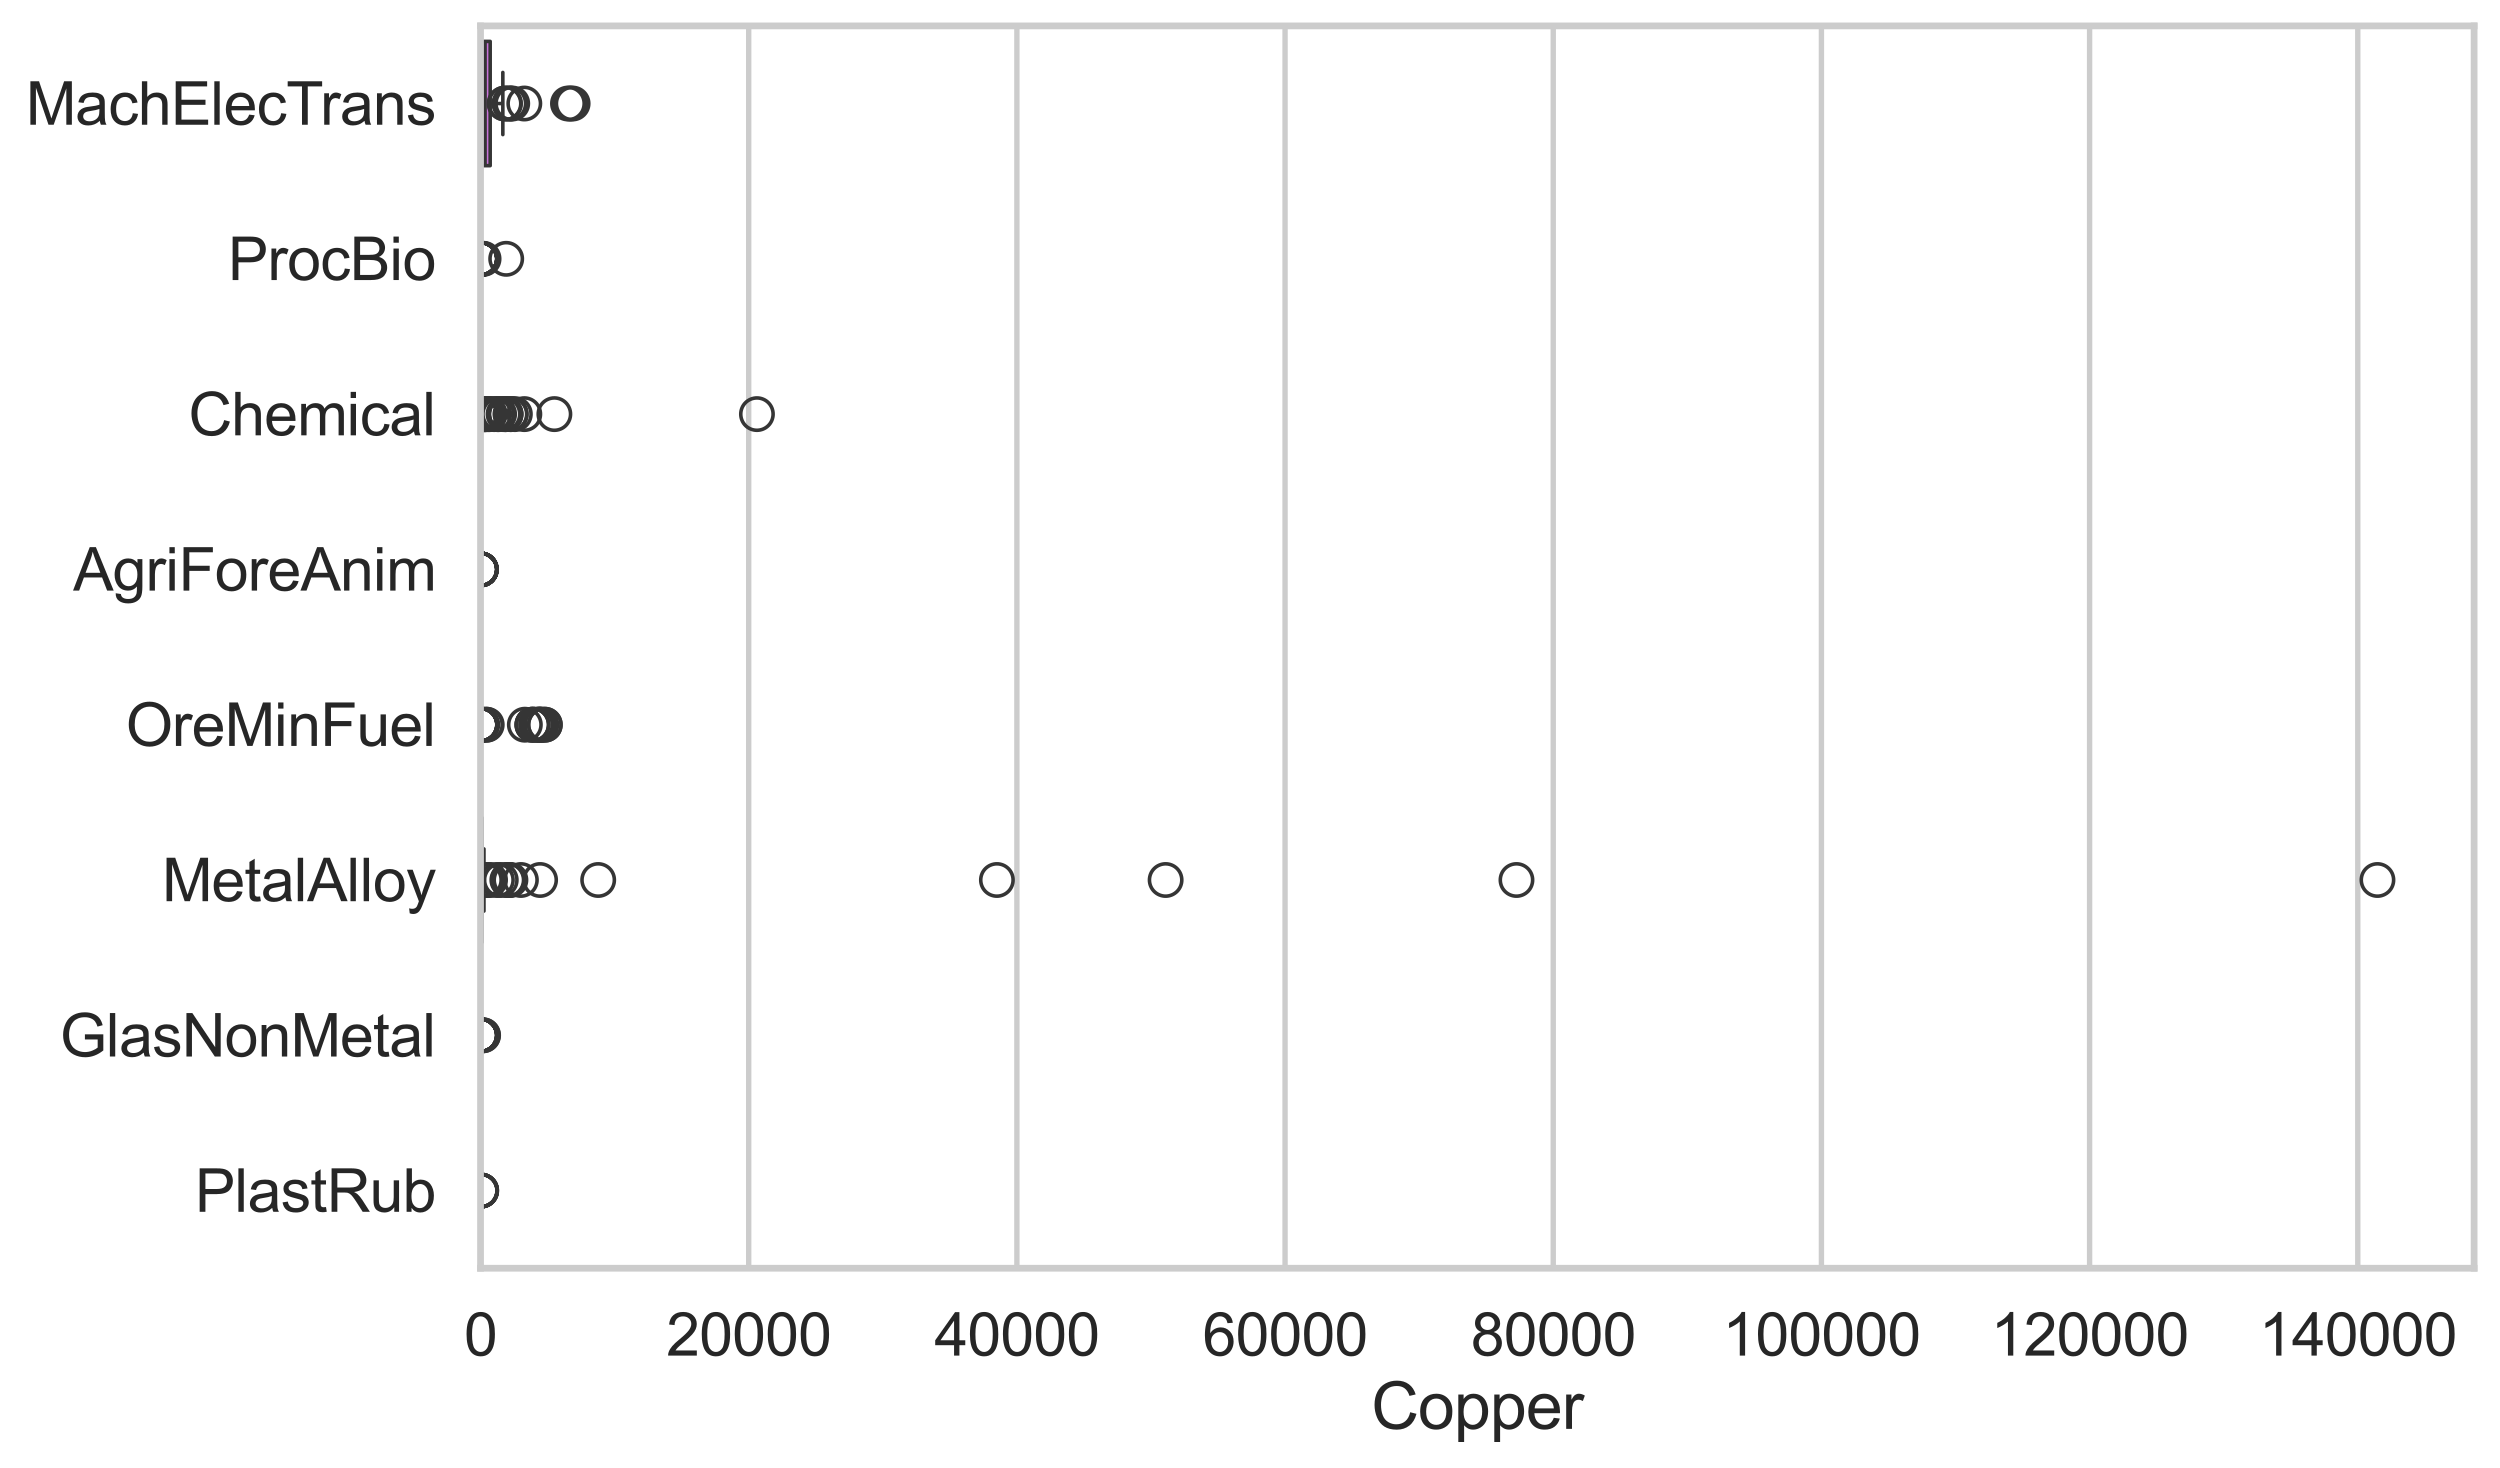<?xml version="1.0" encoding="utf-8" standalone="no"?>
<!DOCTYPE svg PUBLIC "-//W3C//DTD SVG 1.1//EN"
  "http://www.w3.org/Graphics/SVG/1.1/DTD/svg11.dtd">
<svg xmlns:xlink="http://www.w3.org/1999/xlink" width="695.577pt" height="408.331pt" viewBox="0 0 695.577 408.331" xmlns="http://www.w3.org/2000/svg" version="1.1">
 <defs>
  <style type="text/css">*{stroke-linejoin: round; stroke-linecap: butt}</style>
 </defs>
 <g id="figure_1">
  <g id="patch_1">
   <path d="M 0 408.331 
L 695.577 408.331 
L 695.577 0 
L 0 0 
z
" style="fill: #ffffff"/>
  </g>
  <g id="axes_1">
   <g id="patch_2">
    <path d="M 133.697 352.86 
L 688.377 352.86 
L 688.377 7.2 
L 133.697 7.2 
z
" style="fill: #ffffff"/>
   </g>
   <g id="matplotlib.axis_1">
    <g id="xtick_1">
     <g id="line2d_1">
      <path d="M 133.697 352.86 
L 133.697 7.2 
" clip-path="url(#p408736b5ff)" style="fill: none; stroke: #cccccc; stroke-width: 1.5; stroke-linecap: round"/>
     </g>
     <g id="text_1">
      <!-- 0 -->
      <g style="fill: #262626" transform="translate(129.109 377.17) scale(0.165 -0.165)">
       <defs>
        <path id="ArialMT-30" d="M 266 2259 
Q 266 3072 433 3567 
Q 600 4063 929 4331 
Q 1259 4600 1759 4600 
Q 2128 4600 2406 4451 
Q 2684 4303 2865 4023 
Q 3047 3744 3150 3342 
Q 3253 2941 3253 2259 
Q 3253 1453 3087 958 
Q 2922 463 2592 192 
Q 2263 -78 1759 -78 
Q 1097 -78 719 397 
Q 266 969 266 2259 
z
M 844 2259 
Q 844 1131 1108 757 
Q 1372 384 1759 384 
Q 2147 384 2411 759 
Q 2675 1134 2675 2259 
Q 2675 3391 2411 3762 
Q 2147 4134 1753 4134 
Q 1366 4134 1134 3806 
Q 844 3388 844 2259 
z
" transform="scale(0.016)"/>
       </defs>
       <use xlink:href="#ArialMT-30"/>
      </g>
     </g>
    </g>
    <g id="xtick_2">
     <g id="line2d_2">
      <path d="M 208.312 352.86 
L 208.312 7.2 
" clip-path="url(#p408736b5ff)" style="fill: none; stroke: #cccccc; stroke-width: 1.5; stroke-linecap: round"/>
     </g>
     <g id="text_2">
      <!-- 20000 -->
      <g style="fill: #262626" transform="translate(185.374 377.17) scale(0.165 -0.165)">
       <defs>
        <path id="ArialMT-32" d="M 3222 541 
L 3222 0 
L 194 0 
Q 188 203 259 391 
Q 375 700 629 1000 
Q 884 1300 1366 1694 
Q 2113 2306 2375 2664 
Q 2638 3022 2638 3341 
Q 2638 3675 2398 3904 
Q 2159 4134 1775 4134 
Q 1369 4134 1125 3890 
Q 881 3647 878 3216 
L 300 3275 
Q 359 3922 746 4261 
Q 1134 4600 1788 4600 
Q 2447 4600 2831 4234 
Q 3216 3869 3216 3328 
Q 3216 3053 3103 2787 
Q 2991 2522 2730 2228 
Q 2469 1934 1863 1422 
Q 1356 997 1212 845 
Q 1069 694 975 541 
L 3222 541 
z
" transform="scale(0.016)"/>
       </defs>
       <use xlink:href="#ArialMT-32"/>
       <use xlink:href="#ArialMT-30" transform="translate(55.615 0)"/>
       <use xlink:href="#ArialMT-30" transform="translate(111.23 0)"/>
       <use xlink:href="#ArialMT-30" transform="translate(166.846 0)"/>
       <use xlink:href="#ArialMT-30" transform="translate(222.461 0)"/>
      </g>
     </g>
    </g>
    <g id="xtick_3">
     <g id="line2d_3">
      <path d="M 282.928 352.86 
L 282.928 7.2 
" clip-path="url(#p408736b5ff)" style="fill: none; stroke: #cccccc; stroke-width: 1.5; stroke-linecap: round"/>
     </g>
     <g id="text_3">
      <!-- 40000 -->
      <g style="fill: #262626" transform="translate(259.989 377.17) scale(0.165 -0.165)">
       <defs>
        <path id="ArialMT-34" d="M 2069 0 
L 2069 1097 
L 81 1097 
L 81 1613 
L 2172 4581 
L 2631 4581 
L 2631 1613 
L 3250 1613 
L 3250 1097 
L 2631 1097 
L 2631 0 
L 2069 0 
z
M 2069 1613 
L 2069 3678 
L 634 1613 
L 2069 1613 
z
" transform="scale(0.016)"/>
       </defs>
       <use xlink:href="#ArialMT-34"/>
       <use xlink:href="#ArialMT-30" transform="translate(55.615 0)"/>
       <use xlink:href="#ArialMT-30" transform="translate(111.23 0)"/>
       <use xlink:href="#ArialMT-30" transform="translate(166.846 0)"/>
       <use xlink:href="#ArialMT-30" transform="translate(222.461 0)"/>
      </g>
     </g>
    </g>
    <g id="xtick_4">
     <g id="line2d_4">
      <path d="M 357.543 352.86 
L 357.543 7.2 
" clip-path="url(#p408736b5ff)" style="fill: none; stroke: #cccccc; stroke-width: 1.5; stroke-linecap: round"/>
     </g>
     <g id="text_4">
      <!-- 60000 -->
      <g style="fill: #262626" transform="translate(334.604 377.17) scale(0.165 -0.165)">
       <defs>
        <path id="ArialMT-36" d="M 3184 3459 
L 2625 3416 
Q 2550 3747 2413 3897 
Q 2184 4138 1850 4138 
Q 1581 4138 1378 3988 
Q 1113 3794 959 3422 
Q 806 3050 800 2363 
Q 1003 2672 1297 2822 
Q 1591 2972 1913 2972 
Q 2475 2972 2870 2558 
Q 3266 2144 3266 1488 
Q 3266 1056 3080 686 
Q 2894 316 2569 119 
Q 2244 -78 1831 -78 
Q 1128 -78 684 439 
Q 241 956 241 2144 
Q 241 3472 731 4075 
Q 1159 4600 1884 4600 
Q 2425 4600 2770 4297 
Q 3116 3994 3184 3459 
z
M 888 1484 
Q 888 1194 1011 928 
Q 1134 663 1356 523 
Q 1578 384 1822 384 
Q 2178 384 2434 671 
Q 2691 959 2691 1453 
Q 2691 1928 2437 2201 
Q 2184 2475 1800 2475 
Q 1419 2475 1153 2201 
Q 888 1928 888 1484 
z
" transform="scale(0.016)"/>
       </defs>
       <use xlink:href="#ArialMT-36"/>
       <use xlink:href="#ArialMT-30" transform="translate(55.615 0)"/>
       <use xlink:href="#ArialMT-30" transform="translate(111.23 0)"/>
       <use xlink:href="#ArialMT-30" transform="translate(166.846 0)"/>
       <use xlink:href="#ArialMT-30" transform="translate(222.461 0)"/>
      </g>
     </g>
    </g>
    <g id="xtick_5">
     <g id="line2d_5">
      <path d="M 432.159 352.86 
L 432.159 7.2 
" clip-path="url(#p408736b5ff)" style="fill: none; stroke: #cccccc; stroke-width: 1.5; stroke-linecap: round"/>
     </g>
     <g id="text_5">
      <!-- 80000 -->
      <g style="fill: #262626" transform="translate(409.22 377.17) scale(0.165 -0.165)">
       <defs>
        <path id="ArialMT-38" d="M 1131 2484 
Q 781 2613 612 2850 
Q 444 3088 444 3419 
Q 444 3919 803 4259 
Q 1163 4600 1759 4600 
Q 2359 4600 2725 4251 
Q 3091 3903 3091 3403 
Q 3091 3084 2923 2848 
Q 2756 2613 2416 2484 
Q 2838 2347 3058 2040 
Q 3278 1734 3278 1309 
Q 3278 722 2862 322 
Q 2447 -78 1769 -78 
Q 1091 -78 675 323 
Q 259 725 259 1325 
Q 259 1772 486 2073 
Q 713 2375 1131 2484 
z
M 1019 3438 
Q 1019 3113 1228 2906 
Q 1438 2700 1772 2700 
Q 2097 2700 2305 2904 
Q 2513 3109 2513 3406 
Q 2513 3716 2298 3927 
Q 2084 4138 1766 4138 
Q 1444 4138 1231 3931 
Q 1019 3725 1019 3438 
z
M 838 1322 
Q 838 1081 952 856 
Q 1066 631 1291 507 
Q 1516 384 1775 384 
Q 2178 384 2440 643 
Q 2703 903 2703 1303 
Q 2703 1709 2433 1975 
Q 2163 2241 1756 2241 
Q 1359 2241 1098 1978 
Q 838 1716 838 1322 
z
" transform="scale(0.016)"/>
       </defs>
       <use xlink:href="#ArialMT-38"/>
       <use xlink:href="#ArialMT-30" transform="translate(55.615 0)"/>
       <use xlink:href="#ArialMT-30" transform="translate(111.23 0)"/>
       <use xlink:href="#ArialMT-30" transform="translate(166.846 0)"/>
       <use xlink:href="#ArialMT-30" transform="translate(222.461 0)"/>
      </g>
     </g>
    </g>
    <g id="xtick_6">
     <g id="line2d_6">
      <path d="M 506.774 352.86 
L 506.774 7.2 
" clip-path="url(#p408736b5ff)" style="fill: none; stroke: #cccccc; stroke-width: 1.5; stroke-linecap: round"/>
     </g>
     <g id="text_6">
      <!-- 100000 -->
      <g style="fill: #262626" transform="translate(479.248 377.17) scale(0.165 -0.165)">
       <defs>
        <path id="ArialMT-31" d="M 2384 0 
L 1822 0 
L 1822 3584 
Q 1619 3391 1289 3197 
Q 959 3003 697 2906 
L 697 3450 
Q 1169 3672 1522 3987 
Q 1875 4303 2022 4600 
L 2384 4600 
L 2384 0 
z
" transform="scale(0.016)"/>
       </defs>
       <use xlink:href="#ArialMT-31"/>
       <use xlink:href="#ArialMT-30" transform="translate(55.615 0)"/>
       <use xlink:href="#ArialMT-30" transform="translate(111.23 0)"/>
       <use xlink:href="#ArialMT-30" transform="translate(166.846 0)"/>
       <use xlink:href="#ArialMT-30" transform="translate(222.461 0)"/>
       <use xlink:href="#ArialMT-30" transform="translate(278.076 0)"/>
      </g>
     </g>
    </g>
    <g id="xtick_7">
     <g id="line2d_7">
      <path d="M 581.39 352.86 
L 581.39 7.2 
" clip-path="url(#p408736b5ff)" style="fill: none; stroke: #cccccc; stroke-width: 1.5; stroke-linecap: round"/>
     </g>
     <g id="text_7">
      <!-- 120000 -->
      <g style="fill: #262626" transform="translate(553.863 377.17) scale(0.165 -0.165)">
       <use xlink:href="#ArialMT-31"/>
       <use xlink:href="#ArialMT-32" transform="translate(55.615 0)"/>
       <use xlink:href="#ArialMT-30" transform="translate(111.23 0)"/>
       <use xlink:href="#ArialMT-30" transform="translate(166.846 0)"/>
       <use xlink:href="#ArialMT-30" transform="translate(222.461 0)"/>
       <use xlink:href="#ArialMT-30" transform="translate(278.076 0)"/>
      </g>
     </g>
    </g>
    <g id="xtick_8">
     <g id="line2d_8">
      <path d="M 656.005 352.86 
L 656.005 7.2 
" clip-path="url(#p408736b5ff)" style="fill: none; stroke: #cccccc; stroke-width: 1.5; stroke-linecap: round"/>
     </g>
     <g id="text_8">
      <!-- 140000 -->
      <g style="fill: #262626" transform="translate(628.479 377.17) scale(0.165 -0.165)">
       <use xlink:href="#ArialMT-31"/>
       <use xlink:href="#ArialMT-34" transform="translate(55.615 0)"/>
       <use xlink:href="#ArialMT-30" transform="translate(111.23 0)"/>
       <use xlink:href="#ArialMT-30" transform="translate(166.846 0)"/>
       <use xlink:href="#ArialMT-30" transform="translate(222.461 0)"/>
       <use xlink:href="#ArialMT-30" transform="translate(278.076 0)"/>
      </g>
     </g>
    </g>
    <g id="text_9">
     <!-- Copper -->
     <g style="fill: #262626" transform="translate(381.521 397.553) scale(0.18 -0.18)">
      <defs>
       <path id="ArialMT-43" d="M 3763 1606 
L 4369 1453 
Q 4178 706 3683 314 
Q 3188 -78 2472 -78 
Q 1731 -78 1267 223 
Q 803 525 561 1097 
Q 319 1669 319 2325 
Q 319 3041 592 3573 
Q 866 4106 1370 4382 
Q 1875 4659 2481 4659 
Q 3169 4659 3637 4309 
Q 4106 3959 4291 3325 
L 3694 3184 
Q 3534 3684 3231 3912 
Q 2928 4141 2469 4141 
Q 1941 4141 1586 3887 
Q 1231 3634 1087 3207 
Q 944 2781 944 2328 
Q 944 1744 1114 1308 
Q 1284 872 1643 656 
Q 2003 441 2422 441 
Q 2931 441 3284 734 
Q 3638 1028 3763 1606 
z
" transform="scale(0.016)"/>
       <path id="ArialMT-6f" d="M 213 1659 
Q 213 2581 725 3025 
Q 1153 3394 1769 3394 
Q 2453 3394 2887 2945 
Q 3322 2497 3322 1706 
Q 3322 1066 3130 698 
Q 2938 331 2570 128 
Q 2203 -75 1769 -75 
Q 1072 -75 642 372 
Q 213 819 213 1659 
z
M 791 1659 
Q 791 1022 1069 705 
Q 1347 388 1769 388 
Q 2188 388 2466 706 
Q 2744 1025 2744 1678 
Q 2744 2294 2464 2611 
Q 2184 2928 1769 2928 
Q 1347 2928 1069 2612 
Q 791 2297 791 1659 
z
" transform="scale(0.016)"/>
       <path id="ArialMT-70" d="M 422 -1272 
L 422 3319 
L 934 3319 
L 934 2888 
Q 1116 3141 1344 3267 
Q 1572 3394 1897 3394 
Q 2322 3394 2647 3175 
Q 2972 2956 3137 2557 
Q 3303 2159 3303 1684 
Q 3303 1175 3120 767 
Q 2938 359 2589 142 
Q 2241 -75 1856 -75 
Q 1575 -75 1351 44 
Q 1128 163 984 344 
L 984 -1272 
L 422 -1272 
z
M 931 1641 
Q 931 1000 1190 694 
Q 1450 388 1819 388 
Q 2194 388 2461 705 
Q 2728 1022 2728 1688 
Q 2728 2322 2467 2637 
Q 2206 2953 1844 2953 
Q 1484 2953 1207 2617 
Q 931 2281 931 1641 
z
" transform="scale(0.016)"/>
       <path id="ArialMT-65" d="M 2694 1069 
L 3275 997 
Q 3138 488 2766 206 
Q 2394 -75 1816 -75 
Q 1088 -75 661 373 
Q 234 822 234 1631 
Q 234 2469 665 2931 
Q 1097 3394 1784 3394 
Q 2450 3394 2872 2941 
Q 3294 2488 3294 1666 
Q 3294 1616 3291 1516 
L 816 1516 
Q 847 969 1125 678 
Q 1403 388 1819 388 
Q 2128 388 2347 550 
Q 2566 713 2694 1069 
z
M 847 1978 
L 2700 1978 
Q 2663 2397 2488 2606 
Q 2219 2931 1791 2931 
Q 1403 2931 1139 2672 
Q 875 2413 847 1978 
z
" transform="scale(0.016)"/>
       <path id="ArialMT-72" d="M 416 0 
L 416 3319 
L 922 3319 
L 922 2816 
Q 1116 3169 1280 3281 
Q 1444 3394 1641 3394 
Q 1925 3394 2219 3213 
L 2025 2691 
Q 1819 2813 1613 2813 
Q 1428 2813 1281 2702 
Q 1134 2591 1072 2394 
Q 978 2094 978 1738 
L 978 0 
L 416 0 
z
" transform="scale(0.016)"/>
      </defs>
      <use xlink:href="#ArialMT-43"/>
      <use xlink:href="#ArialMT-6f" transform="translate(72.217 0)"/>
      <use xlink:href="#ArialMT-70" transform="translate(127.832 0)"/>
      <use xlink:href="#ArialMT-70" transform="translate(183.447 0)"/>
      <use xlink:href="#ArialMT-65" transform="translate(239.062 0)"/>
      <use xlink:href="#ArialMT-72" transform="translate(294.678 0)"/>
     </g>
    </g>
   </g>
   <g id="matplotlib.axis_2">
    <g id="ytick_1">
     <g id="text_10">
      <!-- MachElecTrans -->
      <g style="fill: #262626" transform="translate(7.2 34.709) scale(0.165 -0.165)">
       <defs>
        <path id="ArialMT-4d" d="M 475 0 
L 475 4581 
L 1388 4581 
L 2472 1338 
Q 2622 884 2691 659 
Q 2769 909 2934 1394 
L 4031 4581 
L 4847 4581 
L 4847 0 
L 4263 0 
L 4263 3834 
L 2931 0 
L 2384 0 
L 1059 3900 
L 1059 0 
L 475 0 
z
" transform="scale(0.016)"/>
        <path id="ArialMT-61" d="M 2588 409 
Q 2275 144 1986 34 
Q 1697 -75 1366 -75 
Q 819 -75 525 192 
Q 231 459 231 875 
Q 231 1119 342 1320 
Q 453 1522 633 1644 
Q 813 1766 1038 1828 
Q 1203 1872 1538 1913 
Q 2219 1994 2541 2106 
Q 2544 2222 2544 2253 
Q 2544 2597 2384 2738 
Q 2169 2928 1744 2928 
Q 1347 2928 1158 2789 
Q 969 2650 878 2297 
L 328 2372 
Q 403 2725 575 2942 
Q 747 3159 1072 3276 
Q 1397 3394 1825 3394 
Q 2250 3394 2515 3294 
Q 2781 3194 2906 3042 
Q 3031 2891 3081 2659 
Q 3109 2516 3109 2141 
L 3109 1391 
Q 3109 606 3145 398 
Q 3181 191 3288 0 
L 2700 0 
Q 2613 175 2588 409 
z
M 2541 1666 
Q 2234 1541 1622 1453 
Q 1275 1403 1131 1340 
Q 988 1278 909 1158 
Q 831 1038 831 891 
Q 831 666 1001 516 
Q 1172 366 1500 366 
Q 1825 366 2078 508 
Q 2331 650 2450 897 
Q 2541 1088 2541 1459 
L 2541 1666 
z
" transform="scale(0.016)"/>
        <path id="ArialMT-63" d="M 2588 1216 
L 3141 1144 
Q 3050 572 2676 248 
Q 2303 -75 1759 -75 
Q 1078 -75 664 370 
Q 250 816 250 1647 
Q 250 2184 428 2587 
Q 606 2991 970 3192 
Q 1334 3394 1763 3394 
Q 2303 3394 2647 3120 
Q 2991 2847 3088 2344 
L 2541 2259 
Q 2463 2594 2264 2762 
Q 2066 2931 1784 2931 
Q 1359 2931 1093 2626 
Q 828 2322 828 1663 
Q 828 994 1084 691 
Q 1341 388 1753 388 
Q 2084 388 2306 591 
Q 2528 794 2588 1216 
z
" transform="scale(0.016)"/>
        <path id="ArialMT-68" d="M 422 0 
L 422 4581 
L 984 4581 
L 984 2938 
Q 1378 3394 1978 3394 
Q 2347 3394 2619 3248 
Q 2891 3103 3008 2847 
Q 3125 2591 3125 2103 
L 3125 0 
L 2563 0 
L 2563 2103 
Q 2563 2525 2380 2717 
Q 2197 2909 1863 2909 
Q 1613 2909 1392 2779 
Q 1172 2650 1078 2428 
Q 984 2206 984 1816 
L 984 0 
L 422 0 
z
" transform="scale(0.016)"/>
        <path id="ArialMT-45" d="M 506 0 
L 506 4581 
L 3819 4581 
L 3819 4041 
L 1113 4041 
L 1113 2638 
L 3647 2638 
L 3647 2100 
L 1113 2100 
L 1113 541 
L 3925 541 
L 3925 0 
L 506 0 
z
" transform="scale(0.016)"/>
        <path id="ArialMT-6c" d="M 409 0 
L 409 4581 
L 972 4581 
L 972 0 
L 409 0 
z
" transform="scale(0.016)"/>
        <path id="ArialMT-54" d="M 1659 0 
L 1659 4041 
L 150 4041 
L 150 4581 
L 3781 4581 
L 3781 4041 
L 2266 4041 
L 2266 0 
L 1659 0 
z
" transform="scale(0.016)"/>
        <path id="ArialMT-6e" d="M 422 0 
L 422 3319 
L 928 3319 
L 928 2847 
Q 1294 3394 1984 3394 
Q 2284 3394 2536 3286 
Q 2788 3178 2913 3003 
Q 3038 2828 3088 2588 
Q 3119 2431 3119 2041 
L 3119 0 
L 2556 0 
L 2556 2019 
Q 2556 2363 2490 2533 
Q 2425 2703 2258 2804 
Q 2091 2906 1866 2906 
Q 1506 2906 1245 2678 
Q 984 2450 984 1813 
L 984 0 
L 422 0 
z
" transform="scale(0.016)"/>
        <path id="ArialMT-73" d="M 197 991 
L 753 1078 
Q 800 744 1014 566 
Q 1228 388 1613 388 
Q 2000 388 2187 545 
Q 2375 703 2375 916 
Q 2375 1106 2209 1216 
Q 2094 1291 1634 1406 
Q 1016 1563 777 1677 
Q 538 1791 414 1992 
Q 291 2194 291 2438 
Q 291 2659 392 2848 
Q 494 3038 669 3163 
Q 800 3259 1026 3326 
Q 1253 3394 1513 3394 
Q 1903 3394 2198 3281 
Q 2494 3169 2634 2976 
Q 2775 2784 2828 2463 
L 2278 2388 
Q 2241 2644 2061 2787 
Q 1881 2931 1553 2931 
Q 1166 2931 1000 2803 
Q 834 2675 834 2503 
Q 834 2394 903 2306 
Q 972 2216 1119 2156 
Q 1203 2125 1616 2013 
Q 2213 1853 2448 1751 
Q 2684 1650 2818 1456 
Q 2953 1263 2953 975 
Q 2953 694 2789 445 
Q 2625 197 2315 61 
Q 2006 -75 1616 -75 
Q 969 -75 630 194 
Q 291 463 197 991 
z
" transform="scale(0.016)"/>
       </defs>
       <use xlink:href="#ArialMT-4d"/>
       <use xlink:href="#ArialMT-61" transform="translate(83.301 0)"/>
       <use xlink:href="#ArialMT-63" transform="translate(138.916 0)"/>
       <use xlink:href="#ArialMT-68" transform="translate(188.916 0)"/>
       <use xlink:href="#ArialMT-45" transform="translate(244.531 0)"/>
       <use xlink:href="#ArialMT-6c" transform="translate(311.23 0)"/>
       <use xlink:href="#ArialMT-65" transform="translate(333.447 0)"/>
       <use xlink:href="#ArialMT-63" transform="translate(389.062 0)"/>
       <use xlink:href="#ArialMT-54" transform="translate(439.062 0)"/>
       <use xlink:href="#ArialMT-72" transform="translate(496.396 0)"/>
       <use xlink:href="#ArialMT-61" transform="translate(529.697 0)"/>
       <use xlink:href="#ArialMT-6e" transform="translate(585.312 0)"/>
       <use xlink:href="#ArialMT-73" transform="translate(640.928 0)"/>
      </g>
     </g>
    </g>
    <g id="ytick_2">
     <g id="text_11">
      <!-- ProcBio -->
      <g style="fill: #262626" transform="translate(63.424 77.916) scale(0.165 -0.165)">
       <defs>
        <path id="ArialMT-50" d="M 494 0 
L 494 4581 
L 2222 4581 
Q 2678 4581 2919 4538 
Q 3256 4481 3484 4323 
Q 3713 4166 3852 3881 
Q 3991 3597 3991 3256 
Q 3991 2672 3619 2267 
Q 3247 1863 2275 1863 
L 1100 1863 
L 1100 0 
L 494 0 
z
M 1100 2403 
L 2284 2403 
Q 2872 2403 3119 2622 
Q 3366 2841 3366 3238 
Q 3366 3525 3220 3729 
Q 3075 3934 2838 4000 
Q 2684 4041 2272 4041 
L 1100 4041 
L 1100 2403 
z
" transform="scale(0.016)"/>
        <path id="ArialMT-42" d="M 469 0 
L 469 4581 
L 2188 4581 
Q 2713 4581 3030 4442 
Q 3347 4303 3526 4014 
Q 3706 3725 3706 3409 
Q 3706 3116 3547 2856 
Q 3388 2597 3066 2438 
Q 3481 2316 3704 2022 
Q 3928 1728 3928 1328 
Q 3928 1006 3792 729 
Q 3656 453 3456 303 
Q 3256 153 2954 76 
Q 2653 0 2216 0 
L 469 0 
z
M 1075 2656 
L 2066 2656 
Q 2469 2656 2644 2709 
Q 2875 2778 2992 2937 
Q 3109 3097 3109 3338 
Q 3109 3566 3000 3739 
Q 2891 3913 2687 3977 
Q 2484 4041 1991 4041 
L 1075 4041 
L 1075 2656 
z
M 1075 541 
L 2216 541 
Q 2509 541 2628 563 
Q 2838 600 2978 687 
Q 3119 775 3209 942 
Q 3300 1109 3300 1328 
Q 3300 1584 3169 1773 
Q 3038 1963 2805 2039 
Q 2572 2116 2134 2116 
L 1075 2116 
L 1075 541 
z
" transform="scale(0.016)"/>
        <path id="ArialMT-69" d="M 425 3934 
L 425 4581 
L 988 4581 
L 988 3934 
L 425 3934 
z
M 425 0 
L 425 3319 
L 988 3319 
L 988 0 
L 425 0 
z
" transform="scale(0.016)"/>
       </defs>
       <use xlink:href="#ArialMT-50"/>
       <use xlink:href="#ArialMT-72" transform="translate(66.699 0)"/>
       <use xlink:href="#ArialMT-6f" transform="translate(100 0)"/>
       <use xlink:href="#ArialMT-63" transform="translate(155.615 0)"/>
       <use xlink:href="#ArialMT-42" transform="translate(205.615 0)"/>
       <use xlink:href="#ArialMT-69" transform="translate(272.314 0)"/>
       <use xlink:href="#ArialMT-6f" transform="translate(294.531 0)"/>
      </g>
     </g>
    </g>
    <g id="ytick_3">
     <g id="text_12">
      <!-- Chemical -->
      <g style="fill: #262626" transform="translate(52.428 121.124) scale(0.165 -0.165)">
       <defs>
        <path id="ArialMT-6d" d="M 422 0 
L 422 3319 
L 925 3319 
L 925 2853 
Q 1081 3097 1340 3245 
Q 1600 3394 1931 3394 
Q 2300 3394 2536 3241 
Q 2772 3088 2869 2813 
Q 3263 3394 3894 3394 
Q 4388 3394 4653 3120 
Q 4919 2847 4919 2278 
L 4919 0 
L 4359 0 
L 4359 2091 
Q 4359 2428 4304 2576 
Q 4250 2725 4106 2815 
Q 3963 2906 3769 2906 
Q 3419 2906 3187 2673 
Q 2956 2441 2956 1928 
L 2956 0 
L 2394 0 
L 2394 2156 
Q 2394 2531 2256 2718 
Q 2119 2906 1806 2906 
Q 1569 2906 1367 2781 
Q 1166 2656 1075 2415 
Q 984 2175 984 1722 
L 984 0 
L 422 0 
z
" transform="scale(0.016)"/>
       </defs>
       <use xlink:href="#ArialMT-43"/>
       <use xlink:href="#ArialMT-68" transform="translate(72.217 0)"/>
       <use xlink:href="#ArialMT-65" transform="translate(127.832 0)"/>
       <use xlink:href="#ArialMT-6d" transform="translate(183.447 0)"/>
       <use xlink:href="#ArialMT-69" transform="translate(266.748 0)"/>
       <use xlink:href="#ArialMT-63" transform="translate(288.965 0)"/>
       <use xlink:href="#ArialMT-61" transform="translate(338.965 0)"/>
       <use xlink:href="#ArialMT-6c" transform="translate(394.58 0)"/>
      </g>
     </g>
    </g>
    <g id="ytick_4">
     <g id="text_13">
      <!-- AgriForeAnim -->
      <g style="fill: #262626" transform="translate(20.341 164.331) scale(0.165 -0.165)">
       <defs>
        <path id="ArialMT-41" d="M -9 0 
L 1750 4581 
L 2403 4581 
L 4278 0 
L 3588 0 
L 3053 1388 
L 1138 1388 
L 634 0 
L -9 0 
z
M 1313 1881 
L 2866 1881 
L 2388 3150 
Q 2169 3728 2063 4100 
Q 1975 3659 1816 3225 
L 1313 1881 
z
" transform="scale(0.016)"/>
        <path id="ArialMT-67" d="M 319 -275 
L 866 -356 
Q 900 -609 1056 -725 
Q 1266 -881 1628 -881 
Q 2019 -881 2231 -725 
Q 2444 -569 2519 -288 
Q 2563 -116 2559 434 
Q 2191 0 1641 0 
Q 956 0 581 494 
Q 206 988 206 1678 
Q 206 2153 378 2554 
Q 550 2956 876 3175 
Q 1203 3394 1644 3394 
Q 2231 3394 2613 2919 
L 2613 3319 
L 3131 3319 
L 3131 450 
Q 3131 -325 2973 -648 
Q 2816 -972 2473 -1159 
Q 2131 -1347 1631 -1347 
Q 1038 -1347 672 -1080 
Q 306 -813 319 -275 
z
M 784 1719 
Q 784 1066 1043 766 
Q 1303 466 1694 466 
Q 2081 466 2343 764 
Q 2606 1063 2606 1700 
Q 2606 2309 2336 2618 
Q 2066 2928 1684 2928 
Q 1309 2928 1046 2623 
Q 784 2319 784 1719 
z
" transform="scale(0.016)"/>
        <path id="ArialMT-46" d="M 525 0 
L 525 4581 
L 3616 4581 
L 3616 4041 
L 1131 4041 
L 1131 2622 
L 3281 2622 
L 3281 2081 
L 1131 2081 
L 1131 0 
L 525 0 
z
" transform="scale(0.016)"/>
       </defs>
       <use xlink:href="#ArialMT-41"/>
       <use xlink:href="#ArialMT-67" transform="translate(66.699 0)"/>
       <use xlink:href="#ArialMT-72" transform="translate(122.314 0)"/>
       <use xlink:href="#ArialMT-69" transform="translate(155.615 0)"/>
       <use xlink:href="#ArialMT-46" transform="translate(177.832 0)"/>
       <use xlink:href="#ArialMT-6f" transform="translate(238.916 0)"/>
       <use xlink:href="#ArialMT-72" transform="translate(294.531 0)"/>
       <use xlink:href="#ArialMT-65" transform="translate(327.832 0)"/>
       <use xlink:href="#ArialMT-41" transform="translate(383.447 0)"/>
       <use xlink:href="#ArialMT-6e" transform="translate(450.146 0)"/>
       <use xlink:href="#ArialMT-69" transform="translate(505.762 0)"/>
       <use xlink:href="#ArialMT-6d" transform="translate(527.979 0)"/>
      </g>
     </g>
    </g>
    <g id="ytick_5">
     <g id="text_14">
      <!-- OreMinFuel -->
      <g style="fill: #262626" transform="translate(35.013 207.539) scale(0.165 -0.165)">
       <defs>
        <path id="ArialMT-4f" d="M 309 2231 
Q 309 3372 921 4017 
Q 1534 4663 2503 4663 
Q 3138 4663 3647 4359 
Q 4156 4056 4423 3514 
Q 4691 2972 4691 2284 
Q 4691 1588 4409 1038 
Q 4128 488 3612 205 
Q 3097 -78 2500 -78 
Q 1853 -78 1343 234 
Q 834 547 571 1087 
Q 309 1628 309 2231 
z
M 934 2222 
Q 934 1394 1379 917 
Q 1825 441 2497 441 
Q 3181 441 3623 922 
Q 4066 1403 4066 2288 
Q 4066 2847 3877 3264 
Q 3688 3681 3323 3911 
Q 2959 4141 2506 4141 
Q 1863 4141 1398 3698 
Q 934 3256 934 2222 
z
" transform="scale(0.016)"/>
        <path id="ArialMT-75" d="M 2597 0 
L 2597 488 
Q 2209 -75 1544 -75 
Q 1250 -75 995 37 
Q 741 150 617 320 
Q 494 491 444 738 
Q 409 903 409 1263 
L 409 3319 
L 972 3319 
L 972 1478 
Q 972 1038 1006 884 
Q 1059 663 1231 536 
Q 1403 409 1656 409 
Q 1909 409 2131 539 
Q 2353 669 2445 892 
Q 2538 1116 2538 1541 
L 2538 3319 
L 3100 3319 
L 3100 0 
L 2597 0 
z
" transform="scale(0.016)"/>
       </defs>
       <use xlink:href="#ArialMT-4f"/>
       <use xlink:href="#ArialMT-72" transform="translate(77.783 0)"/>
       <use xlink:href="#ArialMT-65" transform="translate(111.084 0)"/>
       <use xlink:href="#ArialMT-4d" transform="translate(166.699 0)"/>
       <use xlink:href="#ArialMT-69" transform="translate(250 0)"/>
       <use xlink:href="#ArialMT-6e" transform="translate(272.217 0)"/>
       <use xlink:href="#ArialMT-46" transform="translate(327.832 0)"/>
       <use xlink:href="#ArialMT-75" transform="translate(388.916 0)"/>
       <use xlink:href="#ArialMT-65" transform="translate(444.531 0)"/>
       <use xlink:href="#ArialMT-6c" transform="translate(500.146 0)"/>
      </g>
     </g>
    </g>
    <g id="ytick_6">
     <g id="text_15">
      <!-- MetalAlloy -->
      <g style="fill: #262626" transform="translate(45.088 250.746) scale(0.165 -0.165)">
       <defs>
        <path id="ArialMT-74" d="M 1650 503 
L 1731 6 
Q 1494 -44 1306 -44 
Q 1000 -44 831 53 
Q 663 150 594 308 
Q 525 466 525 972 
L 525 2881 
L 113 2881 
L 113 3319 
L 525 3319 
L 525 4141 
L 1084 4478 
L 1084 3319 
L 1650 3319 
L 1650 2881 
L 1084 2881 
L 1084 941 
Q 1084 700 1114 631 
Q 1144 563 1211 522 
Q 1278 481 1403 481 
Q 1497 481 1650 503 
z
" transform="scale(0.016)"/>
        <path id="ArialMT-79" d="M 397 -1278 
L 334 -750 
Q 519 -800 656 -800 
Q 844 -800 956 -737 
Q 1069 -675 1141 -563 
Q 1194 -478 1313 -144 
Q 1328 -97 1363 -6 
L 103 3319 
L 709 3319 
L 1400 1397 
Q 1534 1031 1641 628 
Q 1738 1016 1872 1384 
L 2581 3319 
L 3144 3319 
L 1881 -56 
Q 1678 -603 1566 -809 
Q 1416 -1088 1222 -1217 
Q 1028 -1347 759 -1347 
Q 597 -1347 397 -1278 
z
" transform="scale(0.016)"/>
       </defs>
       <use xlink:href="#ArialMT-4d"/>
       <use xlink:href="#ArialMT-65" transform="translate(83.301 0)"/>
       <use xlink:href="#ArialMT-74" transform="translate(138.916 0)"/>
       <use xlink:href="#ArialMT-61" transform="translate(166.699 0)"/>
       <use xlink:href="#ArialMT-6c" transform="translate(222.314 0)"/>
       <use xlink:href="#ArialMT-41" transform="translate(244.531 0)"/>
       <use xlink:href="#ArialMT-6c" transform="translate(311.23 0)"/>
       <use xlink:href="#ArialMT-6c" transform="translate(333.447 0)"/>
       <use xlink:href="#ArialMT-6f" transform="translate(355.664 0)"/>
       <use xlink:href="#ArialMT-79" transform="translate(411.279 0)"/>
      </g>
     </g>
    </g>
    <g id="ytick_7">
     <g id="text_16">
      <!-- GlasNonMetal -->
      <g style="fill: #262626" transform="translate(16.659 293.954) scale(0.165 -0.165)">
       <defs>
        <path id="ArialMT-47" d="M 2638 1797 
L 2638 2334 
L 4578 2338 
L 4578 638 
Q 4131 281 3656 101 
Q 3181 -78 2681 -78 
Q 2006 -78 1454 211 
Q 903 500 622 1047 
Q 341 1594 341 2269 
Q 341 2938 620 3517 
Q 900 4097 1425 4378 
Q 1950 4659 2634 4659 
Q 3131 4659 3532 4498 
Q 3934 4338 4162 4050 
Q 4391 3763 4509 3300 
L 3963 3150 
Q 3859 3500 3706 3700 
Q 3553 3900 3268 4020 
Q 2984 4141 2638 4141 
Q 2222 4141 1919 4014 
Q 1616 3888 1430 3681 
Q 1244 3475 1141 3228 
Q 966 2803 966 2306 
Q 966 1694 1177 1281 
Q 1388 869 1791 669 
Q 2194 469 2647 469 
Q 3041 469 3416 620 
Q 3791 772 3984 944 
L 3984 1797 
L 2638 1797 
z
" transform="scale(0.016)"/>
        <path id="ArialMT-4e" d="M 488 0 
L 488 4581 
L 1109 4581 
L 3516 984 
L 3516 4581 
L 4097 4581 
L 4097 0 
L 3475 0 
L 1069 3600 
L 1069 0 
L 488 0 
z
" transform="scale(0.016)"/>
       </defs>
       <use xlink:href="#ArialMT-47"/>
       <use xlink:href="#ArialMT-6c" transform="translate(77.783 0)"/>
       <use xlink:href="#ArialMT-61" transform="translate(100 0)"/>
       <use xlink:href="#ArialMT-73" transform="translate(155.615 0)"/>
       <use xlink:href="#ArialMT-4e" transform="translate(205.615 0)"/>
       <use xlink:href="#ArialMT-6f" transform="translate(277.832 0)"/>
       <use xlink:href="#ArialMT-6e" transform="translate(333.447 0)"/>
       <use xlink:href="#ArialMT-4d" transform="translate(389.062 0)"/>
       <use xlink:href="#ArialMT-65" transform="translate(472.363 0)"/>
       <use xlink:href="#ArialMT-74" transform="translate(527.979 0)"/>
       <use xlink:href="#ArialMT-61" transform="translate(555.762 0)"/>
       <use xlink:href="#ArialMT-6c" transform="translate(611.377 0)"/>
      </g>
     </g>
    </g>
    <g id="ytick_8">
     <g id="text_17">
      <!-- PlastRub -->
      <g style="fill: #262626" transform="translate(54.248 337.161) scale(0.165 -0.165)">
       <defs>
        <path id="ArialMT-52" d="M 503 0 
L 503 4581 
L 2534 4581 
Q 3147 4581 3465 4457 
Q 3784 4334 3975 4021 
Q 4166 3709 4166 3331 
Q 4166 2844 3850 2509 
Q 3534 2175 2875 2084 
Q 3116 1969 3241 1856 
Q 3506 1613 3744 1247 
L 4541 0 
L 3778 0 
L 3172 953 
Q 2906 1366 2734 1584 
Q 2563 1803 2427 1890 
Q 2291 1978 2150 2013 
Q 2047 2034 1813 2034 
L 1109 2034 
L 1109 0 
L 503 0 
z
M 1109 2559 
L 2413 2559 
Q 2828 2559 3062 2645 
Q 3297 2731 3419 2920 
Q 3541 3109 3541 3331 
Q 3541 3656 3305 3865 
Q 3069 4075 2559 4075 
L 1109 4075 
L 1109 2559 
z
" transform="scale(0.016)"/>
        <path id="ArialMT-62" d="M 941 0 
L 419 0 
L 419 4581 
L 981 4581 
L 981 2947 
Q 1338 3394 1891 3394 
Q 2197 3394 2470 3270 
Q 2744 3147 2920 2923 
Q 3097 2700 3197 2384 
Q 3297 2069 3297 1709 
Q 3297 856 2875 390 
Q 2453 -75 1863 -75 
Q 1275 -75 941 416 
L 941 0 
z
M 934 1684 
Q 934 1088 1097 822 
Q 1363 388 1816 388 
Q 2184 388 2453 708 
Q 2722 1028 2722 1663 
Q 2722 2313 2464 2622 
Q 2206 2931 1841 2931 
Q 1472 2931 1203 2611 
Q 934 2291 934 1684 
z
" transform="scale(0.016)"/>
       </defs>
       <use xlink:href="#ArialMT-50"/>
       <use xlink:href="#ArialMT-6c" transform="translate(66.699 0)"/>
       <use xlink:href="#ArialMT-61" transform="translate(88.916 0)"/>
       <use xlink:href="#ArialMT-73" transform="translate(144.531 0)"/>
       <use xlink:href="#ArialMT-74" transform="translate(194.531 0)"/>
       <use xlink:href="#ArialMT-52" transform="translate(222.314 0)"/>
       <use xlink:href="#ArialMT-75" transform="translate(294.531 0)"/>
       <use xlink:href="#ArialMT-62" transform="translate(350.146 0)"/>
      </g>
     </g>
    </g>
   </g>
   <g id="patch_3">
    <path d="M 133.857 11.521 
L 133.857 46.087 
L 136.384 46.087 
L 136.384 11.521 
L 133.857 11.521 
z
" clip-path="url(#p408736b5ff)" style="fill: #ca74db; stroke: #353535; stroke-linejoin: miter"/>
   </g>
   <g id="line2d_9">
    <path d="M 133.857 28.804 
L 133.637 28.804 
" clip-path="url(#p408736b5ff)" style="fill: none; stroke: #353535"/>
   </g>
   <g id="line2d_10">
    <path d="M 136.384 28.804 
L 139.903 28.804 
" clip-path="url(#p408736b5ff)" style="fill: none; stroke: #353535"/>
   </g>
   <g id="line2d_11">
    <path d="M 133.637 20.162 
L 133.637 37.445 
" clip-path="url(#p408736b5ff)" style="fill: none; stroke: #353535; stroke-linecap: round"/>
   </g>
   <g id="line2d_12">
    <path d="M 139.903 20.162 
L 139.903 37.445 
" clip-path="url(#p408736b5ff)" style="fill: none; stroke: #353535; stroke-linecap: round"/>
   </g>
   <g id="line2d_13">
    <defs>
     <path id="me57162b81d" d="M 0 4.5 
C 1.193 4.5 2.338 4.026 3.182 3.182 
C 4.026 2.338 4.5 1.193 4.5 0 
C 4.5 -1.193 4.026 -2.338 3.182 -3.182 
C 2.338 -4.026 1.193 -4.5 0 -4.5 
C -1.193 -4.5 -2.338 -4.026 -3.182 -3.182 
C -4.026 -2.338 -4.5 -1.193 -4.5 0 
C -4.5 1.193 -4.026 2.338 -3.182 3.182 
C -2.338 4.026 -1.193 4.5 0 4.5 
z
" style="stroke: #353535"/>
    </defs>
    <g clip-path="url(#p408736b5ff)">
     <use xlink:href="#me57162b81d" x="141.946" y="28.804" style="fill-opacity: 0; stroke: #353535"/>
     <use xlink:href="#me57162b81d" x="142.512" y="28.804" style="fill-opacity: 0; stroke: #353535"/>
     <use xlink:href="#me57162b81d" x="140.392" y="28.804" style="fill-opacity: 0; stroke: #353535"/>
     <use xlink:href="#me57162b81d" x="145.879" y="28.804" style="fill-opacity: 0; stroke: #353535"/>
     <use xlink:href="#me57162b81d" x="158.033" y="28.804" style="fill-opacity: 0; stroke: #353535"/>
     <use xlink:href="#me57162b81d" x="159.317" y="28.804" style="fill-opacity: 0; stroke: #353535"/>
     <use xlink:href="#me57162b81d" x="140.515" y="28.804" style="fill-opacity: 0; stroke: #353535"/>
     <use xlink:href="#me57162b81d" x="141.731" y="28.804" style="fill-opacity: 0; stroke: #353535"/>
     <use xlink:href="#me57162b81d" x="158.645" y="28.804" style="fill-opacity: 0; stroke: #353535"/>
    </g>
   </g>
   <g id="patch_4">
    <path d="M 133.697 54.728 
L 133.697 89.294 
L 133.705 89.294 
L 133.705 54.728 
L 133.697 54.728 
z
" clip-path="url(#p408736b5ff)" style="fill: #5ca236; stroke: #353535; stroke-linejoin: miter"/>
   </g>
   <g id="line2d_14">
    <path d="M 133.697 72.011 
L 133.697 72.011 
" clip-path="url(#p408736b5ff)" style="fill: none; stroke: #353535"/>
   </g>
   <g id="line2d_15">
    <path d="M 133.705 72.011 
L 133.716 72.011 
" clip-path="url(#p408736b5ff)" style="fill: none; stroke: #353535"/>
   </g>
   <g id="line2d_16">
    <path d="M 133.697 63.37 
L 133.697 80.653 
" clip-path="url(#p408736b5ff)" style="fill: none; stroke: #353535; stroke-linecap: round"/>
   </g>
   <g id="line2d_17">
    <path d="M 133.716 63.37 
L 133.716 80.653 
" clip-path="url(#p408736b5ff)" style="fill: none; stroke: #353535; stroke-linecap: round"/>
   </g>
   <g id="line2d_18">
    <g clip-path="url(#p408736b5ff)">
     <use xlink:href="#me57162b81d" x="133.718" y="72.011" style="fill-opacity: 0; stroke: #353535"/>
     <use xlink:href="#me57162b81d" x="133.752" y="72.011" style="fill-opacity: 0; stroke: #353535"/>
     <use xlink:href="#me57162b81d" x="133.748" y="72.011" style="fill-opacity: 0; stroke: #353535"/>
     <use xlink:href="#me57162b81d" x="134.537" y="72.011" style="fill-opacity: 0; stroke: #353535"/>
     <use xlink:href="#me57162b81d" x="133.745" y="72.011" style="fill-opacity: 0; stroke: #353535"/>
     <use xlink:href="#me57162b81d" x="133.721" y="72.011" style="fill-opacity: 0; stroke: #353535"/>
     <use xlink:href="#me57162b81d" x="133.764" y="72.011" style="fill-opacity: 0; stroke: #353535"/>
     <use xlink:href="#me57162b81d" x="134.141" y="72.011" style="fill-opacity: 0; stroke: #353535"/>
     <use xlink:href="#me57162b81d" x="133.775" y="72.011" style="fill-opacity: 0; stroke: #353535"/>
     <use xlink:href="#me57162b81d" x="133.918" y="72.011" style="fill-opacity: 0; stroke: #353535"/>
     <use xlink:href="#me57162b81d" x="133.718" y="72.011" style="fill-opacity: 0; stroke: #353535"/>
     <use xlink:href="#me57162b81d" x="133.718" y="72.011" style="fill-opacity: 0; stroke: #353535"/>
     <use xlink:href="#me57162b81d" x="140.84" y="72.011" style="fill-opacity: 0; stroke: #353535"/>
     <use xlink:href="#me57162b81d" x="133.719" y="72.011" style="fill-opacity: 0; stroke: #353535"/>
     <use xlink:href="#me57162b81d" x="133.717" y="72.011" style="fill-opacity: 0; stroke: #353535"/>
     <use xlink:href="#me57162b81d" x="133.728" y="72.011" style="fill-opacity: 0; stroke: #353535"/>
     <use xlink:href="#me57162b81d" x="133.769" y="72.011" style="fill-opacity: 0; stroke: #353535"/>
     <use xlink:href="#me57162b81d" x="133.731" y="72.011" style="fill-opacity: 0; stroke: #353535"/>
     <use xlink:href="#me57162b81d" x="134.143" y="72.011" style="fill-opacity: 0; stroke: #353535"/>
     <use xlink:href="#me57162b81d" x="133.757" y="72.011" style="fill-opacity: 0; stroke: #353535"/>
     <use xlink:href="#me57162b81d" x="133.739" y="72.011" style="fill-opacity: 0; stroke: #353535"/>
    </g>
   </g>
   <g id="patch_5">
    <path d="M 133.711 97.936 
L 133.711 132.502 
L 133.765 132.502 
L 133.765 97.936 
L 133.711 97.936 
z
" clip-path="url(#p408736b5ff)" style="fill: #68afd7; stroke: #353535; stroke-linejoin: miter"/>
   </g>
   <g id="line2d_19">
    <path d="M 133.711 115.219 
L 133.697 115.219 
" clip-path="url(#p408736b5ff)" style="fill: none; stroke: #353535"/>
   </g>
   <g id="line2d_20">
    <path d="M 133.765 115.219 
L 133.844 115.219 
" clip-path="url(#p408736b5ff)" style="fill: none; stroke: #353535"/>
   </g>
   <g id="line2d_21">
    <path d="M 133.697 106.577 
L 133.697 123.86 
" clip-path="url(#p408736b5ff)" style="fill: none; stroke: #353535; stroke-linecap: round"/>
   </g>
   <g id="line2d_22">
    <path d="M 133.844 106.577 
L 133.844 123.86 
" clip-path="url(#p408736b5ff)" style="fill: none; stroke: #353535; stroke-linecap: round"/>
   </g>
   <g id="line2d_23">
    <g clip-path="url(#p408736b5ff)">
     <use xlink:href="#me57162b81d" x="133.86" y="115.219" style="fill-opacity: 0; stroke: #353535"/>
     <use xlink:href="#me57162b81d" x="134.006" y="115.219" style="fill-opacity: 0; stroke: #353535"/>
     <use xlink:href="#me57162b81d" x="135.206" y="115.219" style="fill-opacity: 0; stroke: #353535"/>
     <use xlink:href="#me57162b81d" x="134.746" y="115.219" style="fill-opacity: 0; stroke: #353535"/>
     <use xlink:href="#me57162b81d" x="137.519" y="115.219" style="fill-opacity: 0; stroke: #353535"/>
     <use xlink:href="#me57162b81d" x="133.866" y="115.219" style="fill-opacity: 0; stroke: #353535"/>
     <use xlink:href="#me57162b81d" x="133.867" y="115.219" style="fill-opacity: 0; stroke: #353535"/>
     <use xlink:href="#me57162b81d" x="133.867" y="115.219" style="fill-opacity: 0; stroke: #353535"/>
     <use xlink:href="#me57162b81d" x="134.2" y="115.219" style="fill-opacity: 0; stroke: #353535"/>
     <use xlink:href="#me57162b81d" x="133.876" y="115.219" style="fill-opacity: 0; stroke: #353535"/>
     <use xlink:href="#me57162b81d" x="134.282" y="115.219" style="fill-opacity: 0; stroke: #353535"/>
     <use xlink:href="#me57162b81d" x="133.863" y="115.219" style="fill-opacity: 0; stroke: #353535"/>
     <use xlink:href="#me57162b81d" x="133.855" y="115.219" style="fill-opacity: 0; stroke: #353535"/>
     <use xlink:href="#me57162b81d" x="140.605" y="115.219" style="fill-opacity: 0; stroke: #353535"/>
     <use xlink:href="#me57162b81d" x="133.944" y="115.219" style="fill-opacity: 0; stroke: #353535"/>
     <use xlink:href="#me57162b81d" x="210.603" y="115.219" style="fill-opacity: 0; stroke: #353535"/>
     <use xlink:href="#me57162b81d" x="133.906" y="115.219" style="fill-opacity: 0; stroke: #353535"/>
     <use xlink:href="#me57162b81d" x="134.055" y="115.219" style="fill-opacity: 0; stroke: #353535"/>
     <use xlink:href="#me57162b81d" x="134.15" y="115.219" style="fill-opacity: 0; stroke: #353535"/>
     <use xlink:href="#me57162b81d" x="134.081" y="115.219" style="fill-opacity: 0; stroke: #353535"/>
     <use xlink:href="#me57162b81d" x="133.876" y="115.219" style="fill-opacity: 0; stroke: #353535"/>
     <use xlink:href="#me57162b81d" x="134.589" y="115.219" style="fill-opacity: 0; stroke: #353535"/>
     <use xlink:href="#me57162b81d" x="133.857" y="115.219" style="fill-opacity: 0; stroke: #353535"/>
     <use xlink:href="#me57162b81d" x="140.626" y="115.219" style="fill-opacity: 0; stroke: #353535"/>
     <use xlink:href="#me57162b81d" x="140.103" y="115.219" style="fill-opacity: 0; stroke: #353535"/>
     <use xlink:href="#me57162b81d" x="133.848" y="115.219" style="fill-opacity: 0; stroke: #353535"/>
     <use xlink:href="#me57162b81d" x="145.884" y="115.219" style="fill-opacity: 0; stroke: #353535"/>
     <use xlink:href="#me57162b81d" x="133.85" y="115.219" style="fill-opacity: 0; stroke: #353535"/>
     <use xlink:href="#me57162b81d" x="134.885" y="115.219" style="fill-opacity: 0; stroke: #353535"/>
     <use xlink:href="#me57162b81d" x="133.849" y="115.219" style="fill-opacity: 0; stroke: #353535"/>
     <use xlink:href="#me57162b81d" x="134.859" y="115.219" style="fill-opacity: 0; stroke: #353535"/>
     <use xlink:href="#me57162b81d" x="133.864" y="115.219" style="fill-opacity: 0; stroke: #353535"/>
     <use xlink:href="#me57162b81d" x="133.848" y="115.219" style="fill-opacity: 0; stroke: #353535"/>
     <use xlink:href="#me57162b81d" x="134.145" y="115.219" style="fill-opacity: 0; stroke: #353535"/>
     <use xlink:href="#me57162b81d" x="143.246" y="115.219" style="fill-opacity: 0; stroke: #353535"/>
     <use xlink:href="#me57162b81d" x="138.872" y="115.219" style="fill-opacity: 0; stroke: #353535"/>
     <use xlink:href="#me57162b81d" x="133.852" y="115.219" style="fill-opacity: 0; stroke: #353535"/>
     <use xlink:href="#me57162b81d" x="154.245" y="115.219" style="fill-opacity: 0; stroke: #353535"/>
     <use xlink:href="#me57162b81d" x="142.033" y="115.219" style="fill-opacity: 0; stroke: #353535"/>
     <use xlink:href="#me57162b81d" x="133.852" y="115.219" style="fill-opacity: 0; stroke: #353535"/>
     <use xlink:href="#me57162b81d" x="133.885" y="115.219" style="fill-opacity: 0; stroke: #353535"/>
     <use xlink:href="#me57162b81d" x="133.959" y="115.219" style="fill-opacity: 0; stroke: #353535"/>
     <use xlink:href="#me57162b81d" x="134.007" y="115.219" style="fill-opacity: 0; stroke: #353535"/>
     <use xlink:href="#me57162b81d" x="140.688" y="115.219" style="fill-opacity: 0; stroke: #353535"/>
     <use xlink:href="#me57162b81d" x="133.985" y="115.219" style="fill-opacity: 0; stroke: #353535"/>
     <use xlink:href="#me57162b81d" x="135.855" y="115.219" style="fill-opacity: 0; stroke: #353535"/>
     <use xlink:href="#me57162b81d" x="136.275" y="115.219" style="fill-opacity: 0; stroke: #353535"/>
     <use xlink:href="#me57162b81d" x="133.923" y="115.219" style="fill-opacity: 0; stroke: #353535"/>
     <use xlink:href="#me57162b81d" x="138.406" y="115.219" style="fill-opacity: 0; stroke: #353535"/>
     <use xlink:href="#me57162b81d" x="142.136" y="115.219" style="fill-opacity: 0; stroke: #353535"/>
     <use xlink:href="#me57162b81d" x="134.088" y="115.219" style="fill-opacity: 0; stroke: #353535"/>
     <use xlink:href="#me57162b81d" x="133.927" y="115.219" style="fill-opacity: 0; stroke: #353535"/>
     <use xlink:href="#me57162b81d" x="134.037" y="115.219" style="fill-opacity: 0; stroke: #353535"/>
     <use xlink:href="#me57162b81d" x="133.884" y="115.219" style="fill-opacity: 0; stroke: #353535"/>
     <use xlink:href="#me57162b81d" x="133.917" y="115.219" style="fill-opacity: 0; stroke: #353535"/>
     <use xlink:href="#me57162b81d" x="134.244" y="115.219" style="fill-opacity: 0; stroke: #353535"/>
     <use xlink:href="#me57162b81d" x="133.887" y="115.219" style="fill-opacity: 0; stroke: #353535"/>
     <use xlink:href="#me57162b81d" x="135.47" y="115.219" style="fill-opacity: 0; stroke: #353535"/>
     <use xlink:href="#me57162b81d" x="133.937" y="115.219" style="fill-opacity: 0; stroke: #353535"/>
     <use xlink:href="#me57162b81d" x="133.955" y="115.219" style="fill-opacity: 0; stroke: #353535"/>
     <use xlink:href="#me57162b81d" x="134.046" y="115.219" style="fill-opacity: 0; stroke: #353535"/>
     <use xlink:href="#me57162b81d" x="133.864" y="115.219" style="fill-opacity: 0; stroke: #353535"/>
     <use xlink:href="#me57162b81d" x="133.855" y="115.219" style="fill-opacity: 0; stroke: #353535"/>
     <use xlink:href="#me57162b81d" x="134.511" y="115.219" style="fill-opacity: 0; stroke: #353535"/>
     <use xlink:href="#me57162b81d" x="138.521" y="115.219" style="fill-opacity: 0; stroke: #353535"/>
     <use xlink:href="#me57162b81d" x="133.888" y="115.219" style="fill-opacity: 0; stroke: #353535"/>
     <use xlink:href="#me57162b81d" x="134.228" y="115.219" style="fill-opacity: 0; stroke: #353535"/>
     <use xlink:href="#me57162b81d" x="133.896" y="115.219" style="fill-opacity: 0; stroke: #353535"/>
     <use xlink:href="#me57162b81d" x="134.289" y="115.219" style="fill-opacity: 0; stroke: #353535"/>
     <use xlink:href="#me57162b81d" x="134.034" y="115.219" style="fill-opacity: 0; stroke: #353535"/>
     <use xlink:href="#me57162b81d" x="133.868" y="115.219" style="fill-opacity: 0; stroke: #353535"/>
     <use xlink:href="#me57162b81d" x="133.899" y="115.219" style="fill-opacity: 0; stroke: #353535"/>
     <use xlink:href="#me57162b81d" x="133.899" y="115.219" style="fill-opacity: 0; stroke: #353535"/>
     <use xlink:href="#me57162b81d" x="133.883" y="115.219" style="fill-opacity: 0; stroke: #353535"/>
     <use xlink:href="#me57162b81d" x="135.996" y="115.219" style="fill-opacity: 0; stroke: #353535"/>
     <use xlink:href="#me57162b81d" x="135.057" y="115.219" style="fill-opacity: 0; stroke: #353535"/>
     <use xlink:href="#me57162b81d" x="135.069" y="115.219" style="fill-opacity: 0; stroke: #353535"/>
     <use xlink:href="#me57162b81d" x="133.9" y="115.219" style="fill-opacity: 0; stroke: #353535"/>
    </g>
   </g>
   <g id="patch_6">
    <path d="M 133.698 141.143 
L 133.698 175.709 
L 133.704 175.709 
L 133.704 141.143 
L 133.698 141.143 
z
" clip-path="url(#p408736b5ff)" style="fill: #daac58; stroke: #353535; stroke-linejoin: miter"/>
   </g>
   <g id="line2d_24">
    <path d="M 133.698 158.426 
L 133.697 158.426 
" clip-path="url(#p408736b5ff)" style="fill: none; stroke: #353535"/>
   </g>
   <g id="line2d_25">
    <path d="M 133.704 158.426 
L 133.711 158.426 
" clip-path="url(#p408736b5ff)" style="fill: none; stroke: #353535"/>
   </g>
   <g id="line2d_26">
    <path d="M 133.697 149.785 
L 133.697 167.068 
" clip-path="url(#p408736b5ff)" style="fill: none; stroke: #353535; stroke-linecap: round"/>
   </g>
   <g id="line2d_27">
    <path d="M 133.711 149.785 
L 133.711 167.068 
" clip-path="url(#p408736b5ff)" style="fill: none; stroke: #353535; stroke-linecap: round"/>
   </g>
   <g id="line2d_28">
    <g clip-path="url(#p408736b5ff)">
     <use xlink:href="#me57162b81d" x="133.716" y="158.426" style="fill-opacity: 0; stroke: #353535"/>
     <use xlink:href="#me57162b81d" x="133.713" y="158.426" style="fill-opacity: 0; stroke: #353535"/>
     <use xlink:href="#me57162b81d" x="133.724" y="158.426" style="fill-opacity: 0; stroke: #353535"/>
     <use xlink:href="#me57162b81d" x="133.713" y="158.426" style="fill-opacity: 0; stroke: #353535"/>
     <use xlink:href="#me57162b81d" x="133.721" y="158.426" style="fill-opacity: 0; stroke: #353535"/>
     <use xlink:href="#me57162b81d" x="133.718" y="158.426" style="fill-opacity: 0; stroke: #353535"/>
     <use xlink:href="#me57162b81d" x="133.715" y="158.426" style="fill-opacity: 0; stroke: #353535"/>
     <use xlink:href="#me57162b81d" x="133.718" y="158.426" style="fill-opacity: 0; stroke: #353535"/>
     <use xlink:href="#me57162b81d" x="133.758" y="158.426" style="fill-opacity: 0; stroke: #353535"/>
     <use xlink:href="#me57162b81d" x="133.712" y="158.426" style="fill-opacity: 0; stroke: #353535"/>
     <use xlink:href="#me57162b81d" x="133.738" y="158.426" style="fill-opacity: 0; stroke: #353535"/>
     <use xlink:href="#me57162b81d" x="133.737" y="158.426" style="fill-opacity: 0; stroke: #353535"/>
     <use xlink:href="#me57162b81d" x="133.796" y="158.426" style="fill-opacity: 0; stroke: #353535"/>
     <use xlink:href="#me57162b81d" x="133.827" y="158.426" style="fill-opacity: 0; stroke: #353535"/>
     <use xlink:href="#me57162b81d" x="133.714" y="158.426" style="fill-opacity: 0; stroke: #353535"/>
     <use xlink:href="#me57162b81d" x="133.713" y="158.426" style="fill-opacity: 0; stroke: #353535"/>
     <use xlink:href="#me57162b81d" x="133.716" y="158.426" style="fill-opacity: 0; stroke: #353535"/>
     <use xlink:href="#me57162b81d" x="133.713" y="158.426" style="fill-opacity: 0; stroke: #353535"/>
     <use xlink:href="#me57162b81d" x="133.736" y="158.426" style="fill-opacity: 0; stroke: #353535"/>
    </g>
   </g>
   <g id="patch_7">
    <path d="M 133.697 184.351 
L 133.697 218.917 
L 133.705 218.917 
L 133.705 184.351 
L 133.697 184.351 
z
" clip-path="url(#p408736b5ff)" style="fill: #166c9c; stroke: #353535; stroke-linejoin: miter"/>
   </g>
   <g id="line2d_29">
    <path d="M 133.697 201.634 
L 133.697 201.634 
" clip-path="url(#p408736b5ff)" style="fill: none; stroke: #353535"/>
   </g>
   <g id="line2d_30">
    <path d="M 133.705 201.634 
L 133.71 201.634 
" clip-path="url(#p408736b5ff)" style="fill: none; stroke: #353535"/>
   </g>
   <g id="line2d_31">
    <path d="M 133.697 192.992 
L 133.697 210.275 
" clip-path="url(#p408736b5ff)" style="fill: none; stroke: #353535; stroke-linecap: round"/>
   </g>
   <g id="line2d_32">
    <path d="M 133.71 192.992 
L 133.71 210.275 
" clip-path="url(#p408736b5ff)" style="fill: none; stroke: #353535; stroke-linecap: round"/>
   </g>
   <g id="line2d_33">
    <g clip-path="url(#p408736b5ff)">
     <use xlink:href="#me57162b81d" x="133.759" y="201.634" style="fill-opacity: 0; stroke: #353535"/>
     <use xlink:href="#me57162b81d" x="135.212" y="201.634" style="fill-opacity: 0; stroke: #353535"/>
     <use xlink:href="#me57162b81d" x="133.75" y="201.634" style="fill-opacity: 0; stroke: #353535"/>
     <use xlink:href="#me57162b81d" x="149.756" y="201.634" style="fill-opacity: 0; stroke: #353535"/>
     <use xlink:href="#me57162b81d" x="150.626" y="201.634" style="fill-opacity: 0; stroke: #353535"/>
     <use xlink:href="#me57162b81d" x="151.579" y="201.634" style="fill-opacity: 0; stroke: #353535"/>
     <use xlink:href="#me57162b81d" x="133.774" y="201.634" style="fill-opacity: 0; stroke: #353535"/>
     <use xlink:href="#me57162b81d" x="133.787" y="201.634" style="fill-opacity: 0; stroke: #353535"/>
     <use xlink:href="#me57162b81d" x="151.579" y="201.634" style="fill-opacity: 0; stroke: #353535"/>
     <use xlink:href="#me57162b81d" x="133.782" y="201.634" style="fill-opacity: 0; stroke: #353535"/>
     <use xlink:href="#me57162b81d" x="133.752" y="201.634" style="fill-opacity: 0; stroke: #353535"/>
     <use xlink:href="#me57162b81d" x="133.984" y="201.634" style="fill-opacity: 0; stroke: #353535"/>
     <use xlink:href="#me57162b81d" x="148.13" y="201.634" style="fill-opacity: 0; stroke: #353535"/>
     <use xlink:href="#me57162b81d" x="149.15" y="201.634" style="fill-opacity: 0; stroke: #353535"/>
     <use xlink:href="#me57162b81d" x="133.723" y="201.634" style="fill-opacity: 0; stroke: #353535"/>
     <use xlink:href="#me57162b81d" x="133.735" y="201.634" style="fill-opacity: 0; stroke: #353535"/>
     <use xlink:href="#me57162b81d" x="146.028" y="201.634" style="fill-opacity: 0; stroke: #353535"/>
     <use xlink:href="#me57162b81d" x="134.186" y="201.634" style="fill-opacity: 0; stroke: #353535"/>
     <use xlink:href="#me57162b81d" x="148.122" y="201.634" style="fill-opacity: 0; stroke: #353535"/>
     <use xlink:href="#me57162b81d" x="150.171" y="201.634" style="fill-opacity: 0; stroke: #353535"/>
     <use xlink:href="#me57162b81d" x="135.419" y="201.634" style="fill-opacity: 0; stroke: #353535"/>
     <use xlink:href="#me57162b81d" x="133.779" y="201.634" style="fill-opacity: 0; stroke: #353535"/>
     <use xlink:href="#me57162b81d" x="148.179" y="201.634" style="fill-opacity: 0; stroke: #353535"/>
     <use xlink:href="#me57162b81d" x="150.235" y="201.634" style="fill-opacity: 0; stroke: #353535"/>
     <use xlink:href="#me57162b81d" x="150.171" y="201.634" style="fill-opacity: 0; stroke: #353535"/>
    </g>
   </g>
   <g id="patch_8">
    <path d="M 133.702 227.558 
L 133.702 262.124 
L 134.133 262.124 
L 134.133 227.558 
L 133.702 227.558 
z
" clip-path="url(#p408736b5ff)" style="fill: #ba611b; stroke: #353535; stroke-linejoin: miter"/>
   </g>
   <g id="line2d_34">
    <path d="M 133.702 244.841 
L 133.697 244.841 
" clip-path="url(#p408736b5ff)" style="fill: none; stroke: #353535"/>
   </g>
   <g id="line2d_35">
    <path d="M 134.133 244.841 
L 134.652 244.841 
" clip-path="url(#p408736b5ff)" style="fill: none; stroke: #353535"/>
   </g>
   <g id="line2d_36">
    <path d="M 133.697 236.2 
L 133.697 253.483 
" clip-path="url(#p408736b5ff)" style="fill: none; stroke: #353535; stroke-linecap: round"/>
   </g>
   <g id="line2d_37">
    <path d="M 134.652 236.2 
L 134.652 253.483 
" clip-path="url(#p408736b5ff)" style="fill: none; stroke: #353535; stroke-linecap: round"/>
   </g>
   <g id="line2d_38">
    <g clip-path="url(#p408736b5ff)">
     <use xlink:href="#me57162b81d" x="130.248" y="244.841" style="fill-opacity: 0; stroke: #353535"/>
     <use xlink:href="#me57162b81d" x="123.557" y="244.841" style="fill-opacity: 0; stroke: #353535"/>
     <use xlink:href="#me57162b81d" x="139.325" y="244.841" style="fill-opacity: 0; stroke: #353535"/>
     <use xlink:href="#me57162b81d" x="135.52" y="244.841" style="fill-opacity: 0; stroke: #353535"/>
     <use xlink:href="#me57162b81d" x="661.481" y="244.841" style="fill-opacity: 0; stroke: #353535"/>
     <use xlink:href="#me57162b81d" x="421.929" y="244.841" style="fill-opacity: 0; stroke: #353535"/>
     <use xlink:href="#me57162b81d" x="166.436" y="244.841" style="fill-opacity: 0; stroke: #353535"/>
     <use xlink:href="#me57162b81d" x="324.313" y="244.841" style="fill-opacity: 0; stroke: #353535"/>
     <use xlink:href="#me57162b81d" x="138.252" y="244.841" style="fill-opacity: 0; stroke: #353535"/>
     <use xlink:href="#me57162b81d" x="141.333" y="244.841" style="fill-opacity: 0; stroke: #353535"/>
     <use xlink:href="#me57162b81d" x="144.927" y="244.841" style="fill-opacity: 0; stroke: #353535"/>
     <use xlink:href="#me57162b81d" x="141.672" y="244.841" style="fill-opacity: 0; stroke: #353535"/>
     <use xlink:href="#me57162b81d" x="277.372" y="244.841" style="fill-opacity: 0; stroke: #353535"/>
     <use xlink:href="#me57162b81d" x="150.268" y="244.841" style="fill-opacity: 0; stroke: #353535"/>
     <use xlink:href="#me57162b81d" x="134.927" y="244.841" style="fill-opacity: 0; stroke: #353535"/>
     <use xlink:href="#me57162b81d" x="142.01" y="244.841" style="fill-opacity: 0; stroke: #353535"/>
     <use xlink:href="#me57162b81d" x="136.342" y="244.841" style="fill-opacity: 0; stroke: #353535"/>
     <use xlink:href="#me57162b81d" x="141.161" y="244.841" style="fill-opacity: 0; stroke: #353535"/>
    </g>
   </g>
   <g id="patch_9">
    <path d="M 133.698 270.766 
L 133.698 305.332 
L 133.702 305.332 
L 133.702 270.766 
L 133.698 270.766 
z
" clip-path="url(#p408736b5ff)" style="fill: #e33eb2; stroke: #353535; stroke-linejoin: miter"/>
   </g>
   <g id="line2d_39">
    <path d="M 133.698 288.049 
L 133.697 288.049 
" clip-path="url(#p408736b5ff)" style="fill: none; stroke: #353535"/>
   </g>
   <g id="line2d_40">
    <path d="M 133.702 288.049 
L 133.708 288.049 
" clip-path="url(#p408736b5ff)" style="fill: none; stroke: #353535"/>
   </g>
   <g id="line2d_41">
    <path d="M 133.697 279.407 
L 133.697 296.69 
" clip-path="url(#p408736b5ff)" style="fill: none; stroke: #353535; stroke-linecap: round"/>
   </g>
   <g id="line2d_42">
    <path d="M 133.708 279.407 
L 133.708 296.69 
" clip-path="url(#p408736b5ff)" style="fill: none; stroke: #353535; stroke-linecap: round"/>
   </g>
   <g id="line2d_43">
    <g clip-path="url(#p408736b5ff)">
     <use xlink:href="#me57162b81d" x="133.711" y="288.049" style="fill-opacity: 0; stroke: #353535"/>
     <use xlink:href="#me57162b81d" x="133.71" y="288.049" style="fill-opacity: 0; stroke: #353535"/>
     <use xlink:href="#me57162b81d" x="133.709" y="288.049" style="fill-opacity: 0; stroke: #353535"/>
     <use xlink:href="#me57162b81d" x="134.334" y="288.049" style="fill-opacity: 0; stroke: #353535"/>
     <use xlink:href="#me57162b81d" x="133.71" y="288.049" style="fill-opacity: 0; stroke: #353535"/>
     <use xlink:href="#me57162b81d" x="133.713" y="288.049" style="fill-opacity: 0; stroke: #353535"/>
     <use xlink:href="#me57162b81d" x="134.411" y="288.049" style="fill-opacity: 0; stroke: #353535"/>
     <use xlink:href="#me57162b81d" x="133.713" y="288.049" style="fill-opacity: 0; stroke: #353535"/>
     <use xlink:href="#me57162b81d" x="133.722" y="288.049" style="fill-opacity: 0; stroke: #353535"/>
     <use xlink:href="#me57162b81d" x="133.712" y="288.049" style="fill-opacity: 0; stroke: #353535"/>
     <use xlink:href="#me57162b81d" x="133.71" y="288.049" style="fill-opacity: 0; stroke: #353535"/>
     <use xlink:href="#me57162b81d" x="133.713" y="288.049" style="fill-opacity: 0; stroke: #353535"/>
     <use xlink:href="#me57162b81d" x="133.71" y="288.049" style="fill-opacity: 0; stroke: #353535"/>
    </g>
   </g>
   <g id="patch_10">
    <path d="M 133.698 313.973 
L 133.698 348.539 
L 133.724 348.539 
L 133.724 313.973 
L 133.698 313.973 
z
" clip-path="url(#p408736b5ff)" style="fill: #38be4e; stroke: #353535; stroke-linejoin: miter"/>
   </g>
   <g id="line2d_44">
    <path d="M 133.698 331.256 
L 133.697 331.256 
" clip-path="url(#p408736b5ff)" style="fill: none; stroke: #353535"/>
   </g>
   <g id="line2d_45">
    <path d="M 133.724 331.256 
L 133.755 331.256 
" clip-path="url(#p408736b5ff)" style="fill: none; stroke: #353535"/>
   </g>
   <g id="line2d_46">
    <path d="M 133.697 322.615 
L 133.697 339.898 
" clip-path="url(#p408736b5ff)" style="fill: none; stroke: #353535; stroke-linecap: round"/>
   </g>
   <g id="line2d_47">
    <path d="M 133.755 322.615 
L 133.755 339.898 
" clip-path="url(#p408736b5ff)" style="fill: none; stroke: #353535; stroke-linecap: round"/>
   </g>
   <g id="line2d_48">
    <g clip-path="url(#p408736b5ff)">
     <use xlink:href="#me57162b81d" x="133.772" y="331.256" style="fill-opacity: 0; stroke: #353535"/>
     <use xlink:href="#me57162b81d" x="133.89" y="331.256" style="fill-opacity: 0; stroke: #353535"/>
     <use xlink:href="#me57162b81d" x="133.811" y="331.256" style="fill-opacity: 0; stroke: #353535"/>
     <use xlink:href="#me57162b81d" x="133.833" y="331.256" style="fill-opacity: 0; stroke: #353535"/>
     <use xlink:href="#me57162b81d" x="133.83" y="331.256" style="fill-opacity: 0; stroke: #353535"/>
     <use xlink:href="#me57162b81d" x="133.872" y="331.256" style="fill-opacity: 0; stroke: #353535"/>
     <use xlink:href="#me57162b81d" x="133.779" y="331.256" style="fill-opacity: 0; stroke: #353535"/>
     <use xlink:href="#me57162b81d" x="133.82" y="331.256" style="fill-opacity: 0; stroke: #353535"/>
    </g>
   </g>
   <g id="line2d_49">
    <path d="M 134.955 11.521 
L 134.955 46.087 
" clip-path="url(#p408736b5ff)" style="fill: none; stroke: #353535"/>
   </g>
   <g id="line2d_50">
    <path d="M 133.7 54.728 
L 133.7 89.294 
" clip-path="url(#p408736b5ff)" style="fill: none; stroke: #353535"/>
   </g>
   <g id="line2d_51">
    <path d="M 133.724 97.936 
L 133.724 132.502 
" clip-path="url(#p408736b5ff)" style="fill: none; stroke: #353535"/>
   </g>
   <g id="line2d_52">
    <path d="M 133.7 141.143 
L 133.7 175.709 
" clip-path="url(#p408736b5ff)" style="fill: none; stroke: #353535"/>
   </g>
   <g id="line2d_53">
    <path d="M 133.697 184.351 
L 133.697 218.917 
" clip-path="url(#p408736b5ff)" style="fill: none; stroke: #353535"/>
   </g>
   <g id="line2d_54">
    <path d="M 133.761 227.558 
L 133.761 262.124 
" clip-path="url(#p408736b5ff)" style="fill: none; stroke: #353535"/>
   </g>
   <g id="line2d_55">
    <path d="M 133.698 270.766 
L 133.698 305.332 
" clip-path="url(#p408736b5ff)" style="fill: none; stroke: #353535"/>
   </g>
   <g id="line2d_56">
    <path d="M 133.716 313.973 
L 133.716 348.539 
" clip-path="url(#p408736b5ff)" style="fill: none; stroke: #353535"/>
   </g>
   <g id="patch_11">
    <path d="M 133.697 352.86 
L 133.697 7.2 
" style="fill: none; stroke: #cccccc; stroke-width: 1.875; stroke-linejoin: miter; stroke-linecap: square"/>
   </g>
   <g id="patch_12">
    <path d="M 688.377 352.86 
L 688.377 7.2 
" style="fill: none; stroke: #cccccc; stroke-width: 1.875; stroke-linejoin: miter; stroke-linecap: square"/>
   </g>
   <g id="patch_13">
    <path d="M 133.697 352.86 
L 688.377 352.86 
" style="fill: none; stroke: #cccccc; stroke-width: 1.875; stroke-linejoin: miter; stroke-linecap: square"/>
   </g>
   <g id="patch_14">
    <path d="M 133.697 7.2 
L 688.377 7.2 
" style="fill: none; stroke: #cccccc; stroke-width: 1.875; stroke-linejoin: miter; stroke-linecap: square"/>
   </g>
  </g>
 </g>
 <defs>
  <clipPath id="p408736b5ff">
   <rect x="133.697" y="7.2" width="554.68" height="345.66"/>
  </clipPath>
 </defs>
</svg>
